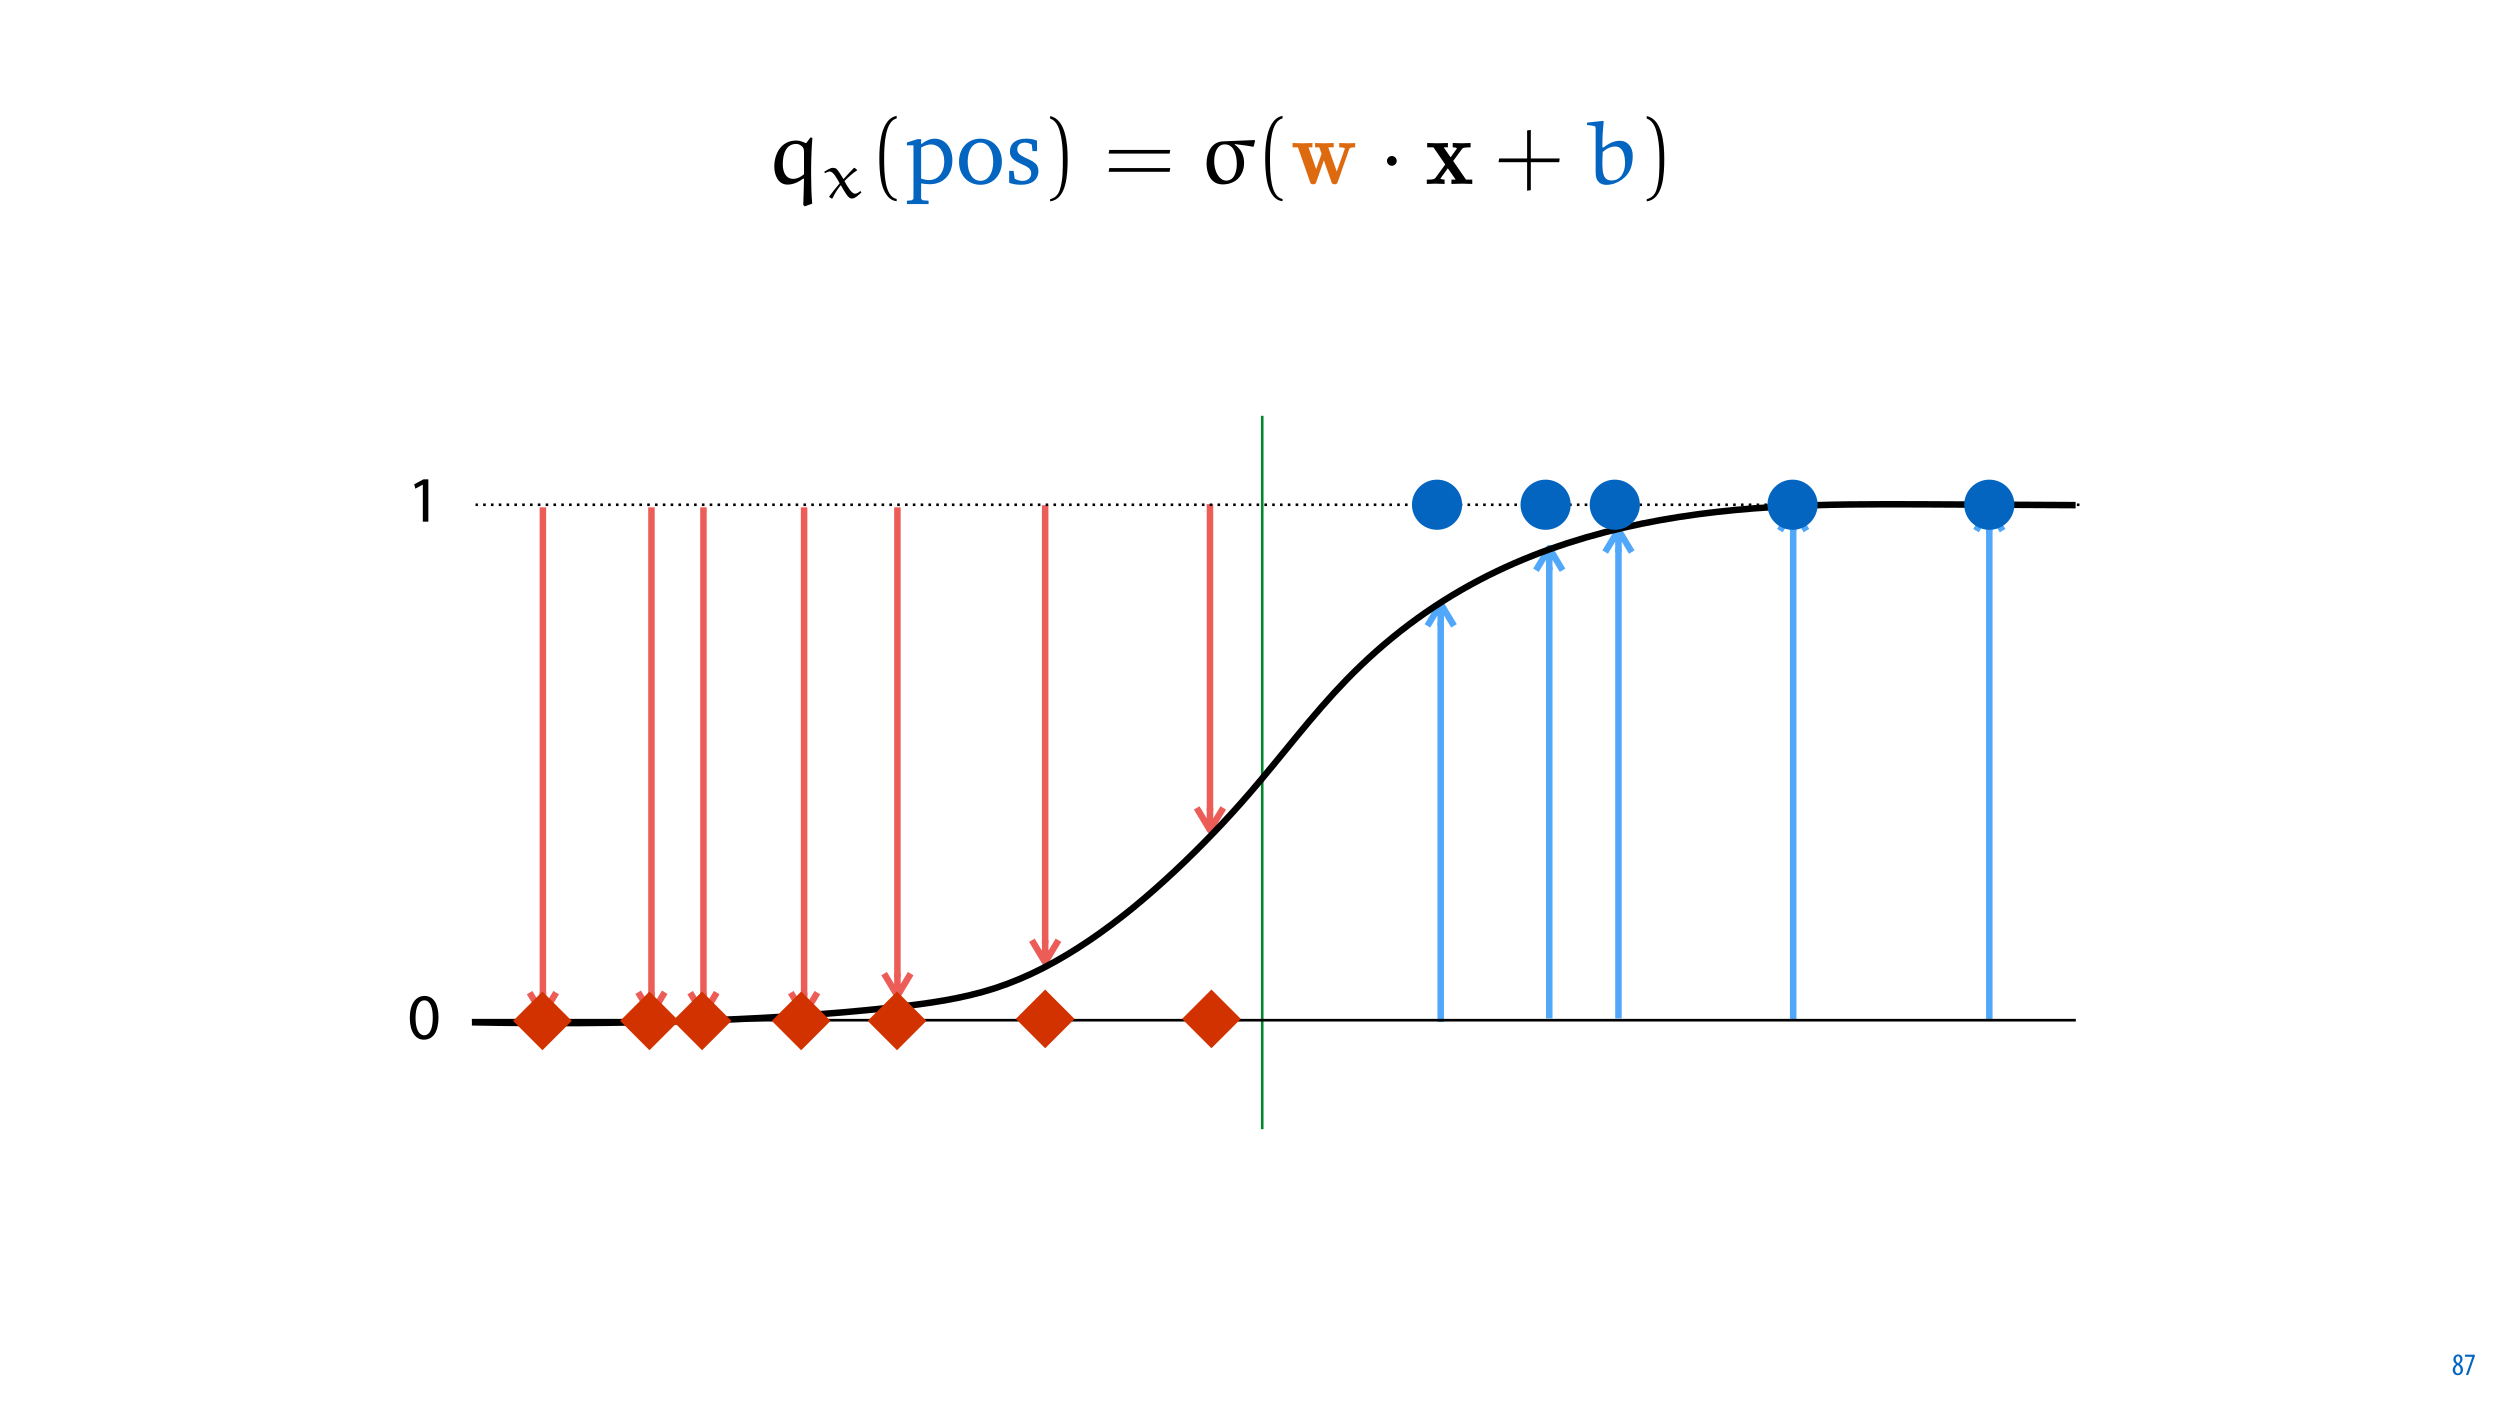 <?xml version="1.0" encoding="UTF-8"?>
<svg xmlns="http://www.w3.org/2000/svg" xmlns:xlink="http://www.w3.org/1999/xlink" width="1920pt" height="1080pt" viewBox="0 0 1920 1080" version="1.1">
<defs>
<g>
<symbol overflow="visible" id="glyph0-0">
<path style="stroke:none;" d="M 0 0 L 12 0 L 12 -16.797 L 0 -16.797 Z M 6 -9.484 L 1.922 -15.594 L 10.078 -15.594 Z M 6.719 -8.406 L 10.797 -14.516 L 10.797 -2.281 Z M 1.922 -1.203 L 6 -7.312 L 10.078 -1.203 Z M 1.203 -14.516 L 5.281 -8.406 L 1.203 -2.281 Z M 1.203 -14.516 "/>
</symbol>
<symbol overflow="visible" id="glyph0-1">
<path style="stroke:none;" d="M 4.562 0.188 C 6.953 0.188 8.562 -1.703 8.562 -4.125 C 8.562 -6 7.516 -7.422 6.078 -8.375 L 6.078 -8.453 C 7.516 -9.438 8.156 -10.75 8.156 -12.125 C 8.156 -13.922 7.062 -15.797 4.828 -15.797 C 2.875 -15.797 1.172 -14.297 1.172 -11.906 C 1.172 -10.578 1.922 -9.219 3.219 -8.328 L 3.234 -8.281 C 1.969 -7.391 0.672 -6 0.672 -3.812 C 0.672 -1.875 1.969 0.188 4.562 0.188 Z M 4.625 -1.172 C 3.281 -1.172 2.5 -2.375 2.5 -4.125 C 2.5 -5.5 3.266 -6.844 4.516 -7.609 C 5.719 -6.812 6.75 -5.812 6.75 -4.016 C 6.75 -2.062 5.781 -1.172 4.625 -1.172 Z M 4.688 -14.422 C 5.812 -14.422 6.438 -13.422 6.438 -11.906 C 6.438 -10.734 5.812 -9.703 4.875 -9.031 C 3.906 -9.641 2.953 -10.438 2.953 -12.031 C 2.953 -13.438 3.641 -14.422 4.688 -14.422 Z M 4.688 -14.422 "/>
</symbol>
<symbol overflow="visible" id="glyph0-2">
<path style="stroke:none;" d="M 0.891 -15.594 L 0.891 -13.969 L 6.5 -13.969 L 6.5 -13.922 L 1.562 0 L 3.359 0 L 8.406 -14.5 L 8.406 -15.594 Z M 0.891 -15.594 "/>
</symbol>
<symbol overflow="visible" id="glyph1-0">
<path style="stroke:none;" d="M 0 0 L 25 0 L 25 -35 L 0 -35 Z M 12.5 -19.75 L 4 -32.5 L 21 -32.5 Z M 14 -17.5 L 22.5 -30.25 L 22.5 -4.75 Z M 4 -2.5 L 12.5 -15.25 L 21 -2.5 Z M 2.5 -30.25 L 11 -17.5 L 2.5 -4.75 Z M 2.5 -30.25 "/>
</symbol>
<symbol overflow="visible" id="glyph1-1">
<path style="stroke:none;" d="M 11.797 0 L 16.047 0 L 16.047 -32.5 L 12.297 -32.5 L 5.203 -28.703 L 6.047 -25.344 L 11.703 -28.406 L 11.797 -28.406 Z M 11.797 0 "/>
</symbol>
<symbol overflow="visible" id="glyph1-2">
<path style="stroke:none;" d="M 13.094 -33.047 C 6.5 -33.047 1.797 -27.047 1.797 -16.156 C 1.906 -5.406 6.203 0.547 12.547 0.547 C 19.75 0.547 23.844 -5.547 23.844 -16.594 C 23.844 -26.953 19.953 -33.047 13.094 -33.047 Z M 12.844 -29.656 C 17.406 -29.656 19.453 -24.406 19.453 -16.406 C 19.453 -8.094 17.297 -2.844 12.797 -2.844 C 8.797 -2.844 6.203 -7.656 6.203 -16.094 C 6.203 -24.953 9 -29.656 12.844 -29.656 Z M 12.844 -29.656 "/>
</symbol>
<symbol overflow="visible" id="glyph2-0">
<path style="stroke:none;" d=""/>
</symbol>
<symbol overflow="visible" id="glyph2-1">
<path style="stroke:none;" d="M 29.672 17.203 L 35.406 15.156 C 34.844 8.844 34.562 0.641 34.562 -8 C 34.562 -17.344 34.844 -27.188 35.547 -35.406 L 34.062 -35.688 L 30.938 -31.516 L 30.312 -31.375 C 28.328 -32.359 25.5 -33.359 23.297 -33.359 C 11.328 -33.359 6.297 -23.016 6.297 -13.172 C 6.297 -7.219 9 0.5 16.422 0.5 C 20.891 0.5 25 -1.484 28.609 -4.172 L 29.109 -3.828 C 28.891 2.969 28.75 13.172 28.531 16.078 Z M 29.109 -7.438 C 26.766 -5.375 23.656 -3.891 20.891 -3.891 C 15.078 -3.891 12.812 -9.203 12.812 -15.078 C 12.812 -23.016 15.219 -30.734 23.219 -30.734 C 25.062 -30.734 26.703 -29.734 27.969 -28.469 C 29.109 -27.328 29.109 -25.203 29.109 -23.438 Z M 29.109 -7.438 "/>
</symbol>
<symbol overflow="visible" id="glyph2-2">
<path style="stroke:none;" d="M 18.484 -32.719 C 9.562 -32.359 5.812 -24 5.812 -15.656 C 5.812 -7.938 9.062 0.359 18.203 0.359 C 28.469 0.359 34.625 -6.797 34.625 -16.141 C 34.625 -22.016 32.156 -26.984 27.406 -30.172 L 27.469 -30.594 C 32.156 -30.031 37.031 -29.453 41.562 -28.531 L 42.062 -28.969 L 43.047 -33 L 42.703 -33.703 Z M 19.828 -30.375 C 27.188 -30.375 29.031 -21.734 29.031 -15.297 C 29.031 -10.406 27.609 -2.547 20.812 -2.547 C 16.562 -2.547 13.734 -7.219 12.672 -10.625 C 11.891 -13.031 11.688 -15.438 11.688 -17.922 C 11.688 -23.156 13.594 -30.375 19.828 -30.375 Z M 19.828 -30.375 "/>
</symbol>
<symbol overflow="visible" id="glyph2-3">
<path style="stroke:none;" d="M 1.906 -46.812 L 1.906 -45.312 C 8 -44.406 8.562 -44.891 8.562 -42.422 L 8.562 -8.703 C 8.562 -0.844 13.234 0.703 16.859 0.703 C 24.922 0.703 33.219 -4.953 35.688 -12.531 C 36.688 -15.578 37.031 -18.688 37.031 -21.812 C 37.031 -27.766 33.641 -33.141 27.047 -33.141 C 22.234 -33.141 18.125 -30.734 14.375 -27.906 L 13.734 -28.25 C 13.734 -29.031 13.734 -29.812 13.734 -30.594 C 13.734 -36.391 14.156 -42.141 14.734 -47.938 L 14.297 -48.438 L 2.344 -47.156 Z M 14.016 -24.578 C 16.781 -26.984 19.969 -28.75 23.719 -28.75 C 26.406 -28.75 28.109 -27.125 29.031 -25.703 C 30.031 -24.219 31.156 -21.25 31.156 -16.078 C 31.156 -9.562 28.25 -2.688 20.75 -2.688 C 14.516 -2.688 13.734 -8.219 13.734 -16.219 C 13.734 -18.984 13.875 -22.172 14.016 -24.578 Z M 14.016 -24.578 "/>
</symbol>
<symbol overflow="visible" id="glyph3-0">
<path style="stroke:none;" d=""/>
</symbol>
<symbol overflow="visible" id="glyph3-1">
<path style="stroke:none;" d="M 25.188 -22.906 C 25.094 -23 24.938 -23 24.844 -23 C 24.688 -23 24.594 -23 24.484 -22.906 C 22.062 -20.375 18.734 -16.906 16.703 -14.531 L 16.359 -14.578 C 14.781 -17.359 12.438 -20.922 11.297 -22.062 C 10.562 -22.812 9.219 -23 8.281 -23 C 6.344 -23 3.562 -21.172 1.641 -19.828 L 2.484 -18.938 C 3.469 -19.531 4.859 -20.172 6 -20.172 C 8.719 -20.172 11.406 -14.922 13.578 -11.062 C 10.859 -7.891 8.031 -4.469 5.609 -1.047 L 5.609 -0.641 L 7.234 0.594 L 8.125 0.391 C 9.766 -3.422 12 -6.5 14.172 -9.469 L 14.578 -9.469 C 18.297 -3.078 20.172 0.594 23.047 0.594 C 25.391 0.594 28.266 -2.188 30.25 -4.062 L 29.797 -5 L 29.297 -5 C 28.203 -4.172 26.719 -3.125 25.328 -3.125 C 22.859 -3.125 19.641 -8.328 17.25 -12.844 C 20.234 -15.859 23.797 -19.094 26.922 -21.016 C 27.016 -21.078 27.062 -21.125 27.062 -21.266 C 27.062 -21.312 26.969 -21.422 26.875 -21.469 Z M 25.188 -22.906 "/>
</symbol>
<symbol overflow="visible" id="glyph4-0">
<path style="stroke:none;" d=""/>
</symbol>
<symbol overflow="visible" id="glyph4-1">
<path style="stroke:none;" d="M 21.312 11.547 C 12.188 9.766 11.688 -7.438 11.688 -19.406 C 11.688 -30.094 12.328 -48.078 21.312 -50.344 L 21.312 -52.266 C 13.953 -50.984 10.766 -42.906 9.422 -36.109 C 8.359 -30.797 8 -25.281 8 -19.828 C 8 -14.094 8.281 -8.359 9.281 -2.688 C 10.484 4.031 13.875 12.609 21.312 13.234 Z M 21.312 11.547 "/>
</symbol>
<symbol overflow="visible" id="glyph4-2">
<path style="stroke:none;" d="M 6.094 -50.203 C 11.828 -48.156 13.453 -41.5 14.516 -36.188 C 15.578 -30.734 15.859 -25.062 15.859 -19.547 C 15.859 -11.469 16 -2.828 13.453 4.75 C 12.031 9 9.344 10.828 6.094 11.688 L 6.094 13.391 C 18.766 11.75 19.547 -7.156 19.547 -19.266 C 19.547 -31.094 18.062 -49.641 6.094 -52.125 Z M 6.094 -50.203 "/>
</symbol>
<symbol overflow="visible" id="glyph4-3">
<path style="stroke:none;" d="M 50.703 -23.297 L 51.125 -26.125 L 4.312 -26.125 L 3.828 -23.297 Z M 50.703 -9.344 L 51.125 -12.188 L 4.312 -12.188 L 3.828 -9.344 Z M 50.703 -9.344 "/>
</symbol>
<symbol overflow="visible" id="glyph4-4">
<path style="stroke:none;" d="M 28.047 -19.547 L 28.047 -41.5 L 25.203 -41.078 L 25.203 -19.547 L 3.75 -19.547 L 3.25 -16.719 L 25.203 -16.719 L 25.203 5.234 L 28.047 4.75 L 28.047 -16.719 L 49.859 -16.719 L 50.203 -19.547 Z M 28.047 -19.547 "/>
</symbol>
<symbol overflow="visible" id="glyph5-0">
<path style="stroke:none;" d=""/>
</symbol>
<symbol overflow="visible" id="glyph5-1">
<path style="stroke:none;" d="M 1.625 15.438 L 18.266 15.438 L 18.266 12.891 L 13.734 12.531 L 12.531 11.406 L 12.531 -0.422 C 15.156 0 17.344 0.219 19.125 0.219 C 29.594 0.219 36.547 -7.016 36.547 -18.203 C 36.547 -28.109 30.734 -34.766 22.938 -34.766 C 19.609 -34.766 16.281 -33.359 12.531 -30.516 L 12.531 -34.422 L 9.844 -34.422 L 1.625 -31.859 L 1.625 -29.672 L 6.656 -29.672 L 6.656 11.406 L 5.453 12.531 L 1.625 12.891 Z M 12.531 -4.109 L 12.531 -27.906 C 15.219 -29.453 17.562 -30.312 19.969 -30.312 C 26.125 -30.312 30.312 -25.422 30.312 -17.281 C 30.312 -8.562 25.5 -2.969 18.547 -2.969 C 16.859 -2.969 14.875 -3.328 12.531 -4.109 Z M 12.531 -4.109 "/>
</symbol>
<symbol overflow="visible" id="glyph5-2">
<path style="stroke:none;" d="M 19.047 -34.766 C 9.484 -34.766 2.625 -27.609 2.625 -17.062 C 2.625 -6.578 9.562 0.641 19.047 0.641 C 28.531 0.641 35.547 -6.578 35.547 -17.062 C 35.547 -27.547 28.609 -34.766 19.047 -34.766 Z M 19.047 -31.719 C 24.781 -31.719 28.891 -26.203 28.891 -17.062 C 28.891 -7.859 24.781 -2.406 19.047 -2.406 C 13.391 -2.406 9.281 -7.938 9.281 -17.062 C 9.281 -26.266 13.312 -31.719 19.047 -31.719 Z M 19.047 -31.719 "/>
</symbol>
<symbol overflow="visible" id="glyph5-3">
<path style="stroke:none;" d="M 24.359 -33.219 C 21.953 -34.266 19.188 -34.766 16.078 -34.766 C 8 -34.766 3.547 -31.094 3.547 -24.859 C 3.547 -20.109 6.656 -17.844 12.672 -15.156 C 17.344 -13.031 19.891 -11.75 19.891 -8.078 C 19.891 -4.75 17.344 -2.344 13.234 -2.344 C 11.188 -2.344 9.203 -2.906 7.219 -4.031 L 6.375 -10.062 L 2.969 -10.062 L 2.969 -0.844 C 5.453 0.078 8.562 0.641 12.188 0.641 C 20.531 0.641 25.422 -3.406 25.422 -9.984 C 25.422 -12.609 24.438 -14.734 22.734 -16.078 C 20.391 -17.984 17.703 -18.984 15.219 -20.188 C 11.266 -22.094 9.203 -23.578 9.203 -26.625 C 9.203 -29.812 11.328 -31.719 15.078 -31.719 C 16.781 -31.719 18.484 -31.234 20.328 -30.234 L 20.891 -25.203 L 24.359 -25.203 Z M 24.359 -33.219 "/>
</symbol>
<symbol overflow="visible" id="glyph6-0">
<path style="stroke:none;" d=""/>
</symbol>
<symbol overflow="visible" id="glyph6-1">
<path style="stroke:none;" d="M 44.891 -26.484 C 45.312 -27.609 45.469 -28.109 49.562 -28.109 L 49.562 -31.438 C 47.875 -31.297 45.812 -31.234 44.109 -31.234 C 42.062 -31.234 39.016 -31.375 37.312 -31.438 L 37.312 -28.109 C 38.594 -28.109 40.078 -28.109 41.641 -27.406 L 41.359 -26.344 L 35.406 -9.562 L 28.891 -28.109 L 33.062 -28.109 L 33.062 -31.438 C 30.938 -31.375 27.125 -31.234 25.141 -31.234 C 23.016 -31.234 20.891 -31.297 18.766 -31.438 L 18.766 -28.109 L 22.016 -28.109 C 23.219 -24.719 23.719 -23.297 23.719 -23.156 C 23.719 -23.078 23.516 -22.453 23.438 -22.312 L 19.609 -11.328 L 13.734 -28.109 L 16.719 -28.109 L 16.719 -31.438 C 14.734 -31.375 10.625 -31.234 9 -31.234 C 7.016 -31.234 3.547 -31.375 1.484 -31.438 L 1.484 -28.109 L 5.594 -28.109 L 14.875 -1.625 C 15.297 -0.422 15.578 0.281 17.281 0.281 C 19.047 0.281 19.328 -0.422 19.688 -1.484 L 25.5 -18.125 L 31.297 -1.562 C 31.859 0.141 32.641 0.281 33.781 0.281 C 34.906 0.281 35.625 0.078 36.188 -1.562 Z M 44.891 -26.484 "/>
</symbol>
<symbol overflow="visible" id="glyph6-2">
<path style="stroke:none;" d="M 21.531 -17.625 L 28.188 -26.703 C 28.891 -27.609 29.25 -28.109 34.906 -28.109 L 34.906 -31.438 C 32.641 -31.297 29.734 -31.234 28.469 -31.234 C 26.703 -31.234 23.156 -31.375 21.172 -31.438 L 21.172 -28.109 C 22.594 -28.109 23.375 -28.047 24.5 -27.328 L 19.547 -20.469 L 14.234 -28.109 L 17.484 -28.109 L 17.484 -31.438 C 15.438 -31.375 11.891 -31.234 9.141 -31.234 C 6.438 -31.234 4.109 -31.297 1.562 -31.438 L 1.562 -28.109 L 6.375 -28.109 L 15.438 -14.938 L 7.938 -4.672 C 6.938 -3.328 4.609 -3.328 1.281 -3.328 L 1.281 0 C 3.406 -0.141 6.875 -0.219 7.719 -0.219 C 9.422 -0.219 13.453 -0.078 14.938 0 L 14.938 -3.328 C 12.891 -3.406 12.609 -3.547 11.688 -4.109 L 17.422 -12.031 L 23.438 -3.328 L 20.188 -3.328 L 20.188 0 C 22.312 -0.078 26.766 -0.219 28.609 -0.219 C 30.656 -0.219 33.781 -0.078 36.188 0 L 36.188 -3.328 L 31.375 -3.328 Z M 21.531 -17.625 "/>
</symbol>
<symbol overflow="visible" id="glyph7-0">
<path style="stroke:none;" d=""/>
</symbol>
<symbol overflow="visible" id="glyph7-1">
<path style="stroke:none;" d="M 13.594 -17.703 C 13.594 -19.75 11.891 -21.453 9.844 -21.453 C 7.797 -21.453 6.094 -19.75 6.094 -17.703 C 6.094 -15.656 7.797 -13.953 9.844 -13.953 C 11.891 -13.953 13.594 -15.656 13.594 -17.703 Z M 13.594 -17.703 "/>
</symbol>
</g>
<clipPath id="clip1">
  <path d="M 915 386 L 943 386 L 943 642 L 915 642 Z M 915 386 "/>
</clipPath>
<clipPath id="clip2">
  <path d="M 915.918 641.031 L 915.906 386.195 L 942.594 386.195 L 942.605 641.027 Z M 915.918 641.031 "/>
</clipPath>
<clipPath id="clip3">
  <path d="M 916 617 L 942 617 L 942 640 L 916 640 Z M 916 617 "/>
</clipPath>
<clipPath id="clip4">
  <path d="M 915.918 641.031 L 915.906 386.195 L 942.594 386.195 L 942.605 641.027 Z M 915.918 641.031 "/>
</clipPath>
<clipPath id="clip5">
  <path d="M 800 386.988 L 806 386.988 L 806 728 L 800 728 Z M 800 386.988 "/>
</clipPath>
<clipPath id="clip6">
  <path d="M 789.348 719 L 816 719 L 816 742 L 789.348 742 Z M 789.348 719 "/>
</clipPath>
<clipPath id="clip7">
  <path d="M 686 388.625 L 692 388.625 L 692 753 L 686 753 Z M 686 388.625 "/>
</clipPath>
<clipPath id="clip8">
  <path d="M 537 388.625 L 543 388.625 L 543 768 L 537 768 Z M 537 388.625 "/>
</clipPath>
<clipPath id="clip9">
  <path d="M 615 388.625 L 621 388.625 L 621 768 L 615 768 Z M 615 388.625 "/>
</clipPath>
<clipPath id="clip10">
  <path d="M 604.199 759 L 630.887 759 L 630.887 782 L 604.199 782 Z M 604.199 759 "/>
</clipPath>
<clipPath id="clip11">
  <path d="M 414 388.625 L 420 388.625 L 420 768 L 414 768 Z M 414 388.625 "/>
</clipPath>
<clipPath id="clip12">
  <path d="M 497 388.625 L 503 388.625 L 503 768 L 497 768 Z M 497 388.625 "/>
</clipPath>
<clipPath id="clip13">
  <path d="M 487 759 L 513.656 759 L 513.656 782 L 487 782 Z M 487 759 "/>
</clipPath>
<clipPath id="clip14">
  <path d="M 1525 402 L 1531 402 L 1531 784.512 L 1525 784.512 Z M 1525 402 "/>
</clipPath>
<clipPath id="clip15">
  <path d="M 1374 402 L 1380 402 L 1380 784.512 L 1374 784.512 Z M 1374 402 "/>
</clipPath>
<clipPath id="clip16">
  <path d="M 1240 418 L 1246 418 L 1246 783.105 L 1240 783.105 Z M 1240 418 "/>
</clipPath>
<clipPath id="clip17">
  <path d="M 1103 475 L 1109 475 L 1109 785.918 L 1103 785.918 Z M 1103 475 "/>
</clipPath>
<clipPath id="clip18">
  <path d="M 1093.117 461 L 1119.805 461 L 1119.805 484 L 1093.117 484 Z M 1093.117 461 "/>
</clipPath>
<clipPath id="clip19">
  <path d="M 1187 432 L 1193 432 L 1193 783.105 L 1187 783.105 Z M 1187 432 "/>
</clipPath>
<clipPath id="clip20">
  <path d="M 691 771.469 L 694 771.469 L 694 785.918 L 691 785.918 Z M 691 771.469 "/>
</clipPath>
<clipPath id="clip21">
  <path d="M 968 318.324 L 971 318.324 L 971 868.223 L 968 868.223 Z M 968 318.324 "/>
</clipPath>
<clipPath id="clip22">
  <path d="M 334 358 L 1622 358 L 1622 814 L 334 814 Z M 334 358 "/>
</clipPath>
<clipPath id="clip23">
  <path d="M 331.398 694.805 L 1565.949 296.082 L 1626.586 483.82 L 392.035 882.547 Z M 331.398 694.805 "/>
</clipPath>
<clipPath id="clip24">
  <path d="M 361.406 782 L 1595.234 782 L 1595.234 785 L 361.406 785 Z M 361.406 782 "/>
</clipPath>
<clipPath id="clip25">
  <path d="M 666 761 L 712 761 L 712 807 L 666 807 Z M 666 761 "/>
</clipPath>
<clipPath id="clip26">
  <path d="M 664.941 784.039 L 688.906 760.074 L 712.871 784.039 L 688.906 808.004 Z M 664.941 784.039 "/>
</clipPath>
<clipPath id="clip27">
  <path d="M 592 761 L 638 761 L 638 807 L 592 807 Z M 592 761 "/>
</clipPath>
<clipPath id="clip28">
  <path d="M 591.328 784.039 L 615.293 760.074 L 639.258 784.039 L 615.293 808.004 Z M 591.328 784.039 "/>
</clipPath>
<clipPath id="clip29">
  <path d="M 516 761 L 562 761 L 562 807 L 516 807 Z M 516 761 "/>
</clipPath>
<clipPath id="clip30">
  <path d="M 515.227 784.039 L 539.191 760.074 L 563.156 784.039 L 539.191 808.004 Z M 515.227 784.039 "/>
</clipPath>
<clipPath id="clip31">
  <path d="M 394 761 L 440 761 L 440 807 L 394 807 Z M 394 761 "/>
</clipPath>
<clipPath id="clip32">
  <path d="M 392.621 784.039 L 416.586 760.074 L 440.555 784.039 L 416.586 808.004 Z M 392.621 784.039 "/>
</clipPath>
<clipPath id="clip33">
  <path d="M 476 761 L 522 761 L 522 807 L 476 807 Z M 476 761 "/>
</clipPath>
<clipPath id="clip34">
  <path d="M 474.812 784.039 L 498.777 760.074 L 522.742 784.039 L 498.777 808.004 Z M 474.812 784.039 "/>
</clipPath>
<clipPath id="clip35">
  <path d="M 907 759 L 953 759 L 953 806 L 907 806 Z M 907 759 "/>
</clipPath>
<clipPath id="clip36">
  <path d="M 906.414 782.512 L 930.379 758.547 L 954.344 782.512 L 930.379 806.477 Z M 906.414 782.512 "/>
</clipPath>
<clipPath id="clip37">
  <path d="M 780 759 L 826 759 L 826 806 L 780 806 Z M 780 759 "/>
</clipPath>
<clipPath id="clip38">
  <path d="M 778.727 782.512 L 802.691 758.547 L 826.656 782.512 L 802.691 806.477 Z M 778.727 782.512 "/>
</clipPath>
<clipPath id="clip39">
  <path d="M 594.43 105 L 624 105 L 624 159 L 594.43 159 Z M 594.43 105 "/>
</clipPath>
</defs>
<g id="surface1">
<rect x="0" y="0" width="1920" height="1080" style="fill:rgb(100%,100%,100%);fill-opacity:1;stroke:none;"/>
<g style="fill:rgb(1.176%,39.607%,75.294%);fill-opacity:1;">
  <use xlink:href="#glyph0-1" x="1883.02" y="1056"/>
  <use xlink:href="#glyph0-2" x="1892.26" y="1056"/>
</g>
<g clip-path="url(#clip1)" clip-rule="nonzero">
<g clip-path="url(#clip2)" clip-rule="nonzero">
<path style="fill:none;stroke-width:5;stroke-linecap:butt;stroke-linejoin:miter;stroke:rgb(92.549%,36.47%,34.117%);stroke-opacity:1;stroke-miterlimit:4;" d="M 17.048 -0.002 L 19.548 -0.002 L 252.833 0.001 " transform="matrix(-0,-1,1,-0,929.26,640.029)"/>
</g>
</g>
<g clip-path="url(#clip3)" clip-rule="nonzero">
<g clip-path="url(#clip4)" clip-rule="nonzero">
<path style="fill:none;stroke-width:1.471;stroke-linecap:butt;stroke-linejoin:round;stroke:rgb(92.549%,36.47%,34.117%);stroke-opacity:1;stroke-miterlimit:10;" d="M -0 0 L 3 5.001 L 6 -0 M 3 0.001 L 3 5.001 " transform="matrix(3.4,-0,0,3.4,919.059,620.479)"/>
</g>
</g>
<g clip-path="url(#clip5)" clip-rule="nonzero">
<path style="fill:none;stroke-width:5;stroke-linecap:butt;stroke-linejoin:miter;stroke:rgb(92.549%,36.47%,34.117%);stroke-opacity:1;stroke-miterlimit:4;" d="M 17.049 0.001 L 353.67 0.001 " transform="matrix(0,-1,1,0,802.691,741.658)"/>
</g>
<g clip-path="url(#clip6)" clip-rule="nonzero">
<path style="fill:none;stroke-width:1.471;stroke-linecap:butt;stroke-linejoin:round;stroke:rgb(92.549%,36.47%,34.117%);stroke-opacity:1;stroke-miterlimit:10;" d="M 0 0 L 3 5 L 6 0 M 3 0 L 3 5 " transform="matrix(3.4,0,0,3.4,792.491,722.108)"/>
</g>
<g clip-path="url(#clip7)" clip-rule="nonzero">
<path style="fill:none;stroke-width:5;stroke-linecap:butt;stroke-linejoin:miter;stroke:rgb(92.549%,36.47%,34.117%);stroke-opacity:1;stroke-miterlimit:4;" d="M 17.049 0.002 L 377.666 0.002 " transform="matrix(0,-1,1,0,689.213,767.291)"/>
</g>
<path style="fill:none;stroke-width:1.471;stroke-linecap:butt;stroke-linejoin:round;stroke:rgb(92.549%,36.47%,34.117%);stroke-opacity:1;stroke-miterlimit:10;" d="M -0 0 L 3 5 L 6 0 M 3 0 L 3 5 " transform="matrix(3.4,0,0,3.4,679.013,747.741)"/>
<g clip-path="url(#clip8)" clip-rule="nonzero">
<path style="fill:none;stroke-width:5;stroke-linecap:butt;stroke-linejoin:miter;stroke:rgb(92.549%,36.47%,34.117%);stroke-opacity:1;stroke-miterlimit:4;" d="M 17.052 0.002 L 392.251 0.002 " transform="matrix(0,-1,1,0,540.248,781.876)"/>
</g>
<path style="fill:none;stroke-width:1.471;stroke-linecap:butt;stroke-linejoin:round;stroke:rgb(92.549%,36.47%,34.117%);stroke-opacity:1;stroke-miterlimit:10;" d="M -0 -0 L 3.001 5 L 6 -0 M 3.001 -0 L 3.001 5 " transform="matrix(3.4,0,0,3.4,530.048,762.326)"/>
<g clip-path="url(#clip9)" clip-rule="nonzero">
<path style="fill:none;stroke-width:5;stroke-linecap:butt;stroke-linejoin:miter;stroke:rgb(92.549%,36.47%,34.117%);stroke-opacity:1;stroke-miterlimit:4;" d="M 17.052 -0 L 392.251 -0 " transform="matrix(0,-1,1,0,617.543,781.876)"/>
</g>
<g clip-path="url(#clip10)" clip-rule="nonzero">
<path style="fill:none;stroke-width:1.471;stroke-linecap:butt;stroke-linejoin:round;stroke:rgb(92.549%,36.47%,34.117%);stroke-opacity:1;stroke-miterlimit:10;" d="M 0 -0 L 3 5 L 6 -0 M 3 -0 L 3 5 " transform="matrix(3.4,0,0,3.4,607.343,762.326)"/>
</g>
<g clip-path="url(#clip11)" clip-rule="nonzero">
<path style="fill:none;stroke-width:5;stroke-linecap:butt;stroke-linejoin:miter;stroke:rgb(92.549%,36.47%,34.117%);stroke-opacity:1;stroke-miterlimit:4;" d="M 17.052 -0.001 L 392.251 -0.001 " transform="matrix(0,-1,1,0,416.938,781.876)"/>
</g>
<path style="fill:none;stroke-width:1.471;stroke-linecap:butt;stroke-linejoin:round;stroke:rgb(92.549%,36.47%,34.117%);stroke-opacity:1;stroke-miterlimit:10;" d="M -0 -0 L 3 5 L 6 -0 M 3 -0 L 3 5 " transform="matrix(3.4,0,0,3.4,406.738,762.326)"/>
<g clip-path="url(#clip12)" clip-rule="nonzero">
<path style="fill:none;stroke-width:5;stroke-linecap:butt;stroke-linejoin:miter;stroke:rgb(92.549%,36.47%,34.117%);stroke-opacity:1;stroke-miterlimit:4;" d="M 17.05 0.002 L 391.96 0.002 " transform="matrix(0,-1,1,0,500.311,781.585)"/>
</g>
<g clip-path="url(#clip13)" clip-rule="nonzero">
<path style="fill:none;stroke-width:1.471;stroke-linecap:butt;stroke-linejoin:round;stroke:rgb(92.549%,36.47%,34.117%);stroke-opacity:1;stroke-miterlimit:10;" d="M -0 -0 L 3.001 5 L 6 -0 M 3.001 -0 L 3.001 5 " transform="matrix(3.4,0,0,3.4,490.111,762.035)"/>
</g>
<g clip-path="url(#clip14)" clip-rule="nonzero">
<path style="fill:none;stroke-width:5;stroke-linecap:butt;stroke-linejoin:miter;stroke:rgb(31.764%,65.491%,97.647%);stroke-opacity:1;stroke-miterlimit:4;" d="M 0.001 -0.002 L 378.474 -0.002 " transform="matrix(0,-1,1,0,1527.791,783.513)"/>
</g>
<path style="fill:none;stroke-width:1.471;stroke-linecap:butt;stroke-linejoin:round;stroke:rgb(31.764%,65.491%,97.647%);stroke-opacity:1;stroke-miterlimit:10;" d="M -0 -0 L 3.001 5 L 6 -0 M 3.001 -0 L 3.001 5 " transform="matrix(-3.4,0,0,-3.4,1537.991,407.537)"/>
<g clip-path="url(#clip15)" clip-rule="nonzero">
<path style="fill:none;stroke-width:5;stroke-linecap:butt;stroke-linejoin:miter;stroke:rgb(31.764%,65.491%,97.647%);stroke-opacity:1;stroke-miterlimit:4;" d="M 0.001 0 L 378.474 0 " transform="matrix(0,-1,1,0,1377.156,783.513)"/>
</g>
<path style="fill:none;stroke-width:1.471;stroke-linecap:butt;stroke-linejoin:round;stroke:rgb(31.764%,65.491%,97.647%);stroke-opacity:1;stroke-miterlimit:10;" d="M 0 -0 L 3 5 L 6 -0 M 3 -0 L 3 5 " transform="matrix(-3.4,0,0,-3.4,1387.356,407.537)"/>
<g clip-path="url(#clip16)" clip-rule="nonzero">
<path style="fill:none;stroke-width:5;stroke-linecap:butt;stroke-linejoin:miter;stroke:rgb(31.764%,65.491%,97.647%);stroke-opacity:1;stroke-miterlimit:4;" d="M 0.001 -0 L 360.615 -0 " transform="matrix(0,-1,1,0,1242.973,782.107)"/>
</g>
<path style="fill:none;stroke-width:1.471;stroke-linecap:butt;stroke-linejoin:round;stroke:rgb(31.764%,65.491%,97.647%);stroke-opacity:1;stroke-miterlimit:10;" d="M 0 -0 L 3 5 L 6 -0 M 3 -0 L 3 5 " transform="matrix(-3.4,0,0,-3.4,1253.173,423.99)"/>
<path style="fill:none;stroke-width:2;stroke-linecap:butt;stroke-linejoin:round;stroke:rgb(0%,0%,0%);stroke-opacity:1;stroke-dasharray:2,4;stroke-miterlimit:4;" d="M 0 -0.001 L 1231.828 -0.001 " transform="matrix(-1,0,0,-1,1597.047,387.636)"/>
<path style=" stroke:none;fill-rule:nonzero;fill:rgb(1.176%,39.607%,75.294%);fill-opacity:1;" d="M 1200.645 374.012 C 1208.168 381.535 1208.168 393.734 1200.645 401.258 C 1193.121 408.781 1180.922 408.781 1173.398 401.258 C 1165.875 393.734 1165.875 381.535 1173.398 374.012 C 1180.922 366.488 1193.121 366.488 1200.645 374.012 Z M 1200.645 374.012 "/>
<path style=" stroke:none;fill-rule:nonzero;fill:rgb(1.176%,39.607%,75.294%);fill-opacity:1;" d="M 1117.273 374.012 C 1124.797 381.535 1124.797 393.734 1117.273 401.258 C 1109.75 408.781 1097.551 408.781 1090.027 401.258 C 1082.504 393.734 1082.504 381.535 1090.027 374.012 C 1097.551 366.488 1109.75 366.488 1117.273 374.012 Z M 1117.273 374.012 "/>
<g style="fill:rgb(0%,0%,0%);fill-opacity:1;">
  <use xlink:href="#glyph1-1" x="312.922" y="400.636"/>
</g>
<g style="fill:rgb(0%,0%,0%);fill-opacity:1;">
  <use xlink:href="#glyph1-2" x="312.922" y="797.919"/>
</g>
<g clip-path="url(#clip17)" clip-rule="nonzero">
<path style="fill:none;stroke-width:5;stroke-linecap:butt;stroke-linejoin:miter;stroke:rgb(31.764%,65.491%,97.647%);stroke-opacity:1;stroke-miterlimit:4;" d="M 0.001 -0.001 L 306.743 -0.001 " transform="matrix(0,-1,1,0,1106.462,784.919)"/>
</g>
<g clip-path="url(#clip18)" clip-rule="nonzero">
<path style="fill:none;stroke-width:1.471;stroke-linecap:butt;stroke-linejoin:round;stroke:rgb(31.764%,65.491%,97.647%);stroke-opacity:1;stroke-miterlimit:10;" d="M 0.001 0 L 3 5 L 6 0 M 3 0 L 3 5 " transform="matrix(-3.4,0,0,-3.4,1116.662,480.677)"/>
</g>
<g clip-path="url(#clip19)" clip-rule="nonzero">
<path style="fill:none;stroke-width:5;stroke-linecap:butt;stroke-linejoin:miter;stroke:rgb(31.764%,65.491%,97.647%);stroke-opacity:1;stroke-miterlimit:4;" d="M 0.001 0.002 L 346.622 0.002 " transform="matrix(0,-1,1,0,1189.834,782.107)"/>
</g>
<path style="fill:none;stroke-width:1.471;stroke-linecap:butt;stroke-linejoin:round;stroke:rgb(31.764%,65.491%,97.647%);stroke-opacity:1;stroke-miterlimit:10;" d="M -0 -0 L 2.999 5 L 6 -0 M 2.999 -0 L 2.999 5 " transform="matrix(-3.4,0,0,-3.4,1200.034,437.983)"/>
<g clip-path="url(#clip20)" clip-rule="nonzero">
<path style="fill:none;stroke-width:2;stroke-linecap:butt;stroke-linejoin:miter;stroke:rgb(0%,0%,0%);stroke-opacity:1;stroke-miterlimit:4;" d="M 0.001 0.002 L 12.45 0.002 " transform="matrix(0,-1,1,0,692.026,784.919)"/>
</g>
<g clip-path="url(#clip21)" clip-rule="nonzero">
<path style="fill:none;stroke-width:2;stroke-linecap:butt;stroke-linejoin:miter;stroke:rgb(0%,53.334%,16.862%);stroke-opacity:1;stroke-miterlimit:4;" d="M 0.001 -0.002 L 547.9 -0.002 " transform="matrix(0,-1,1,0,969.396,867.224)"/>
</g>
<g clip-path="url(#clip22)" clip-rule="nonzero">
<g clip-path="url(#clip23)" clip-rule="nonzero">
<path style="fill:none;stroke-width:5;stroke-linecap:butt;stroke-linejoin:miter;stroke:rgb(0%,0%,0%);stroke-opacity:1;stroke-miterlimit:4;" d="M -0.001 91.96 C 52.433 110.028 104.708 126.541 156.865 141.576 C 208.204 156.376 259.704 169.811 311.599 180.41 C 337.616 185.722 363.904 190.349 390.317 190.293 C 417.427 190.239 444.166 185.271 470.45 177.632 C 497.387 169.801 523.5 159.221 549.22 147.102 C 574.027 135.406 598.547 122.259 622.362 107.763 C 654.952 87.92 686.291 65.506 720.008 47.637 C 757.822 27.597 797.997 13.501 840.257 6.194 C 918.648 -7.354 997.414 2.864 1072.377 22.124 C 1109.908 31.771 1146.963 43.821 1184.187 55.995 C 1220.494 67.869 1257.008 79.854 1293.744 91.961 " transform="matrix(0.952,-0.307,0.307,0.952,334.199,697.573)"/>
</g>
</g>
<g clip-path="url(#clip24)" clip-rule="nonzero">
<path style="fill:none;stroke-width:2;stroke-linecap:butt;stroke-linejoin:miter;stroke:rgb(0%,0%,0%);stroke-opacity:1;stroke-miterlimit:4;" d="M 0.001 0.001 L 1231.829 0.001 " transform="matrix(-1,0,0,-1,1594.235,783.513)"/>
</g>
<path style=" stroke:none;fill-rule:nonzero;fill:rgb(1.176%,39.607%,75.294%);fill-opacity:1;" d="M 1541.414 374.012 C 1548.938 381.535 1548.938 393.734 1541.414 401.258 C 1533.891 408.781 1521.691 408.781 1514.168 401.258 C 1506.645 393.734 1506.645 381.535 1514.168 374.012 C 1521.691 366.488 1533.891 366.488 1541.414 374.012 Z M 1541.414 374.012 "/>
<path style=" stroke:none;fill-rule:nonzero;fill:rgb(1.176%,39.607%,75.294%);fill-opacity:1;" d="M 1390.297 374.012 C 1397.82 381.535 1397.82 393.734 1390.297 401.258 C 1382.77 408.781 1370.574 408.781 1363.051 401.258 C 1355.527 393.734 1355.527 381.535 1363.051 374.012 C 1370.574 366.488 1382.77 366.488 1390.297 374.012 Z M 1390.297 374.012 "/>
<path style=" stroke:none;fill-rule:nonzero;fill:rgb(1.176%,39.607%,75.294%);fill-opacity:1;" d="M 1253.785 374.012 C 1261.309 381.535 1261.309 393.734 1253.785 401.258 C 1246.262 408.781 1234.062 408.781 1226.539 401.258 C 1219.016 393.734 1219.016 381.535 1226.539 374.012 C 1234.062 366.488 1246.262 366.488 1253.785 374.012 Z M 1253.785 374.012 "/>
<g clip-path="url(#clip25)" clip-rule="nonzero">
<g clip-path="url(#clip26)" clip-rule="nonzero">
<path style=" stroke:none;fill-rule:nonzero;fill:rgb(82.353%,19.608%,0%);fill-opacity:1;" d="M 666.355 784.039 L 688.906 761.488 L 711.457 784.039 L 688.906 806.59 Z M 666.355 784.039 "/>
</g>
</g>
<g clip-path="url(#clip27)" clip-rule="nonzero">
<g clip-path="url(#clip28)" clip-rule="nonzero">
<path style=" stroke:none;fill-rule:nonzero;fill:rgb(82.353%,19.608%,0%);fill-opacity:1;" d="M 592.742 784.039 L 615.293 761.488 L 637.844 784.039 L 615.293 806.59 Z M 592.742 784.039 "/>
</g>
</g>
<g clip-path="url(#clip29)" clip-rule="nonzero">
<g clip-path="url(#clip30)" clip-rule="nonzero">
<path style=" stroke:none;fill-rule:nonzero;fill:rgb(82.353%,19.608%,0%);fill-opacity:1;" d="M 516.641 784.039 L 539.191 761.488 L 561.742 784.039 L 539.191 806.59 Z M 516.641 784.039 "/>
</g>
</g>
<g clip-path="url(#clip31)" clip-rule="nonzero">
<g clip-path="url(#clip32)" clip-rule="nonzero">
<path style=" stroke:none;fill-rule:nonzero;fill:rgb(82.353%,19.608%,0%);fill-opacity:1;" d="M 394.035 784.039 L 416.586 761.488 L 439.137 784.039 L 416.586 806.59 Z M 394.035 784.039 "/>
</g>
</g>
<g clip-path="url(#clip33)" clip-rule="nonzero">
<g clip-path="url(#clip34)" clip-rule="nonzero">
<path style=" stroke:none;fill-rule:nonzero;fill:rgb(82.353%,19.608%,0%);fill-opacity:1;" d="M 476.227 784.039 L 498.777 761.488 L 521.328 784.039 L 498.777 806.59 Z M 476.227 784.039 "/>
</g>
</g>
<g clip-path="url(#clip35)" clip-rule="nonzero">
<g clip-path="url(#clip36)" clip-rule="nonzero">
<path style=" stroke:none;fill-rule:nonzero;fill:rgb(82.353%,19.608%,0%);fill-opacity:1;" d="M 907.828 782.512 L 930.379 759.961 L 952.93 782.512 L 930.379 805.062 Z M 907.828 782.512 "/>
</g>
</g>
<g clip-path="url(#clip37)" clip-rule="nonzero">
<g clip-path="url(#clip38)" clip-rule="nonzero">
<path style=" stroke:none;fill-rule:nonzero;fill:rgb(82.353%,19.608%,0%);fill-opacity:1;" d="M 780.141 782.512 L 802.691 759.961 L 825.242 782.512 L 802.691 805.062 Z M 780.141 782.512 "/>
</g>
</g>
<g clip-path="url(#clip39)" clip-rule="nonzero">
<g style="fill:rgb(0%,0%,0%);fill-opacity:1;">
  <use xlink:href="#glyph2-1" x="588.365" y="141.266"/>
</g>
</g>
<g style="fill:rgb(0%,0%,0%);fill-opacity:1;">
  <use xlink:href="#glyph3-1" x="631.278" y="151.892"/>
</g>
<g style="fill:rgb(0%,0%,0%);fill-opacity:1;">
  <use xlink:href="#glyph4-1" x="667.338" y="141.266"/>
</g>
<g style="fill:rgb(1.176%,39.607%,75.294%);fill-opacity:1;">
  <use xlink:href="#glyph5-1" x="694.882" y="141.266"/>
  <use xlink:href="#glyph5-2" x="733.902" y="141.266"/>
  <use xlink:href="#glyph5-3" x="772.072" y="141.266"/>
</g>
<g style="fill:rgb(0%,0%,0%);fill-opacity:1;">
  <use xlink:href="#glyph4-2" x="800.404" y="141.266"/>
  <use xlink:href="#glyph4-3" x="847.61" y="141.266"/>
</g>
<g style="fill:rgb(0%,0%,0%);fill-opacity:1;">
  <use xlink:href="#glyph2-2" x="920.831" y="141.266"/>
</g>
<g style="fill:rgb(0%,0%,0%);fill-opacity:1;">
  <use xlink:href="#glyph4-1" x="963.673" y="141.266"/>
</g>
<g style="fill:rgb(87.059%,41.568%,6.274%);fill-opacity:1;">
  <use xlink:href="#glyph6-1" x="991.217" y="141.266"/>
</g>
<g style="fill:rgb(0%,0%,0%);fill-opacity:1;">
  <use xlink:href="#glyph7-1" x="1059.087" y="141.266"/>
</g>
<g style="fill:rgb(0%,0%,0%);fill-opacity:1;">
  <use xlink:href="#glyph6-2" x="1094.507" y="141.266"/>
</g>
<g style="fill:rgb(0%,0%,0%);fill-opacity:1;">
  <use xlink:href="#glyph4-4" x="1147.62" y="141.266"/>
</g>
<g style="fill:rgb(1.176%,39.607%,75.294%);fill-opacity:1;">
  <use xlink:href="#glyph2-3" x="1216.896" y="141.266"/>
</g>
<g style="fill:rgb(0%,0%,0%);fill-opacity:1;">
  <use xlink:href="#glyph4-2" x="1258.608" y="141.266"/>
</g>
</g>
</svg>
